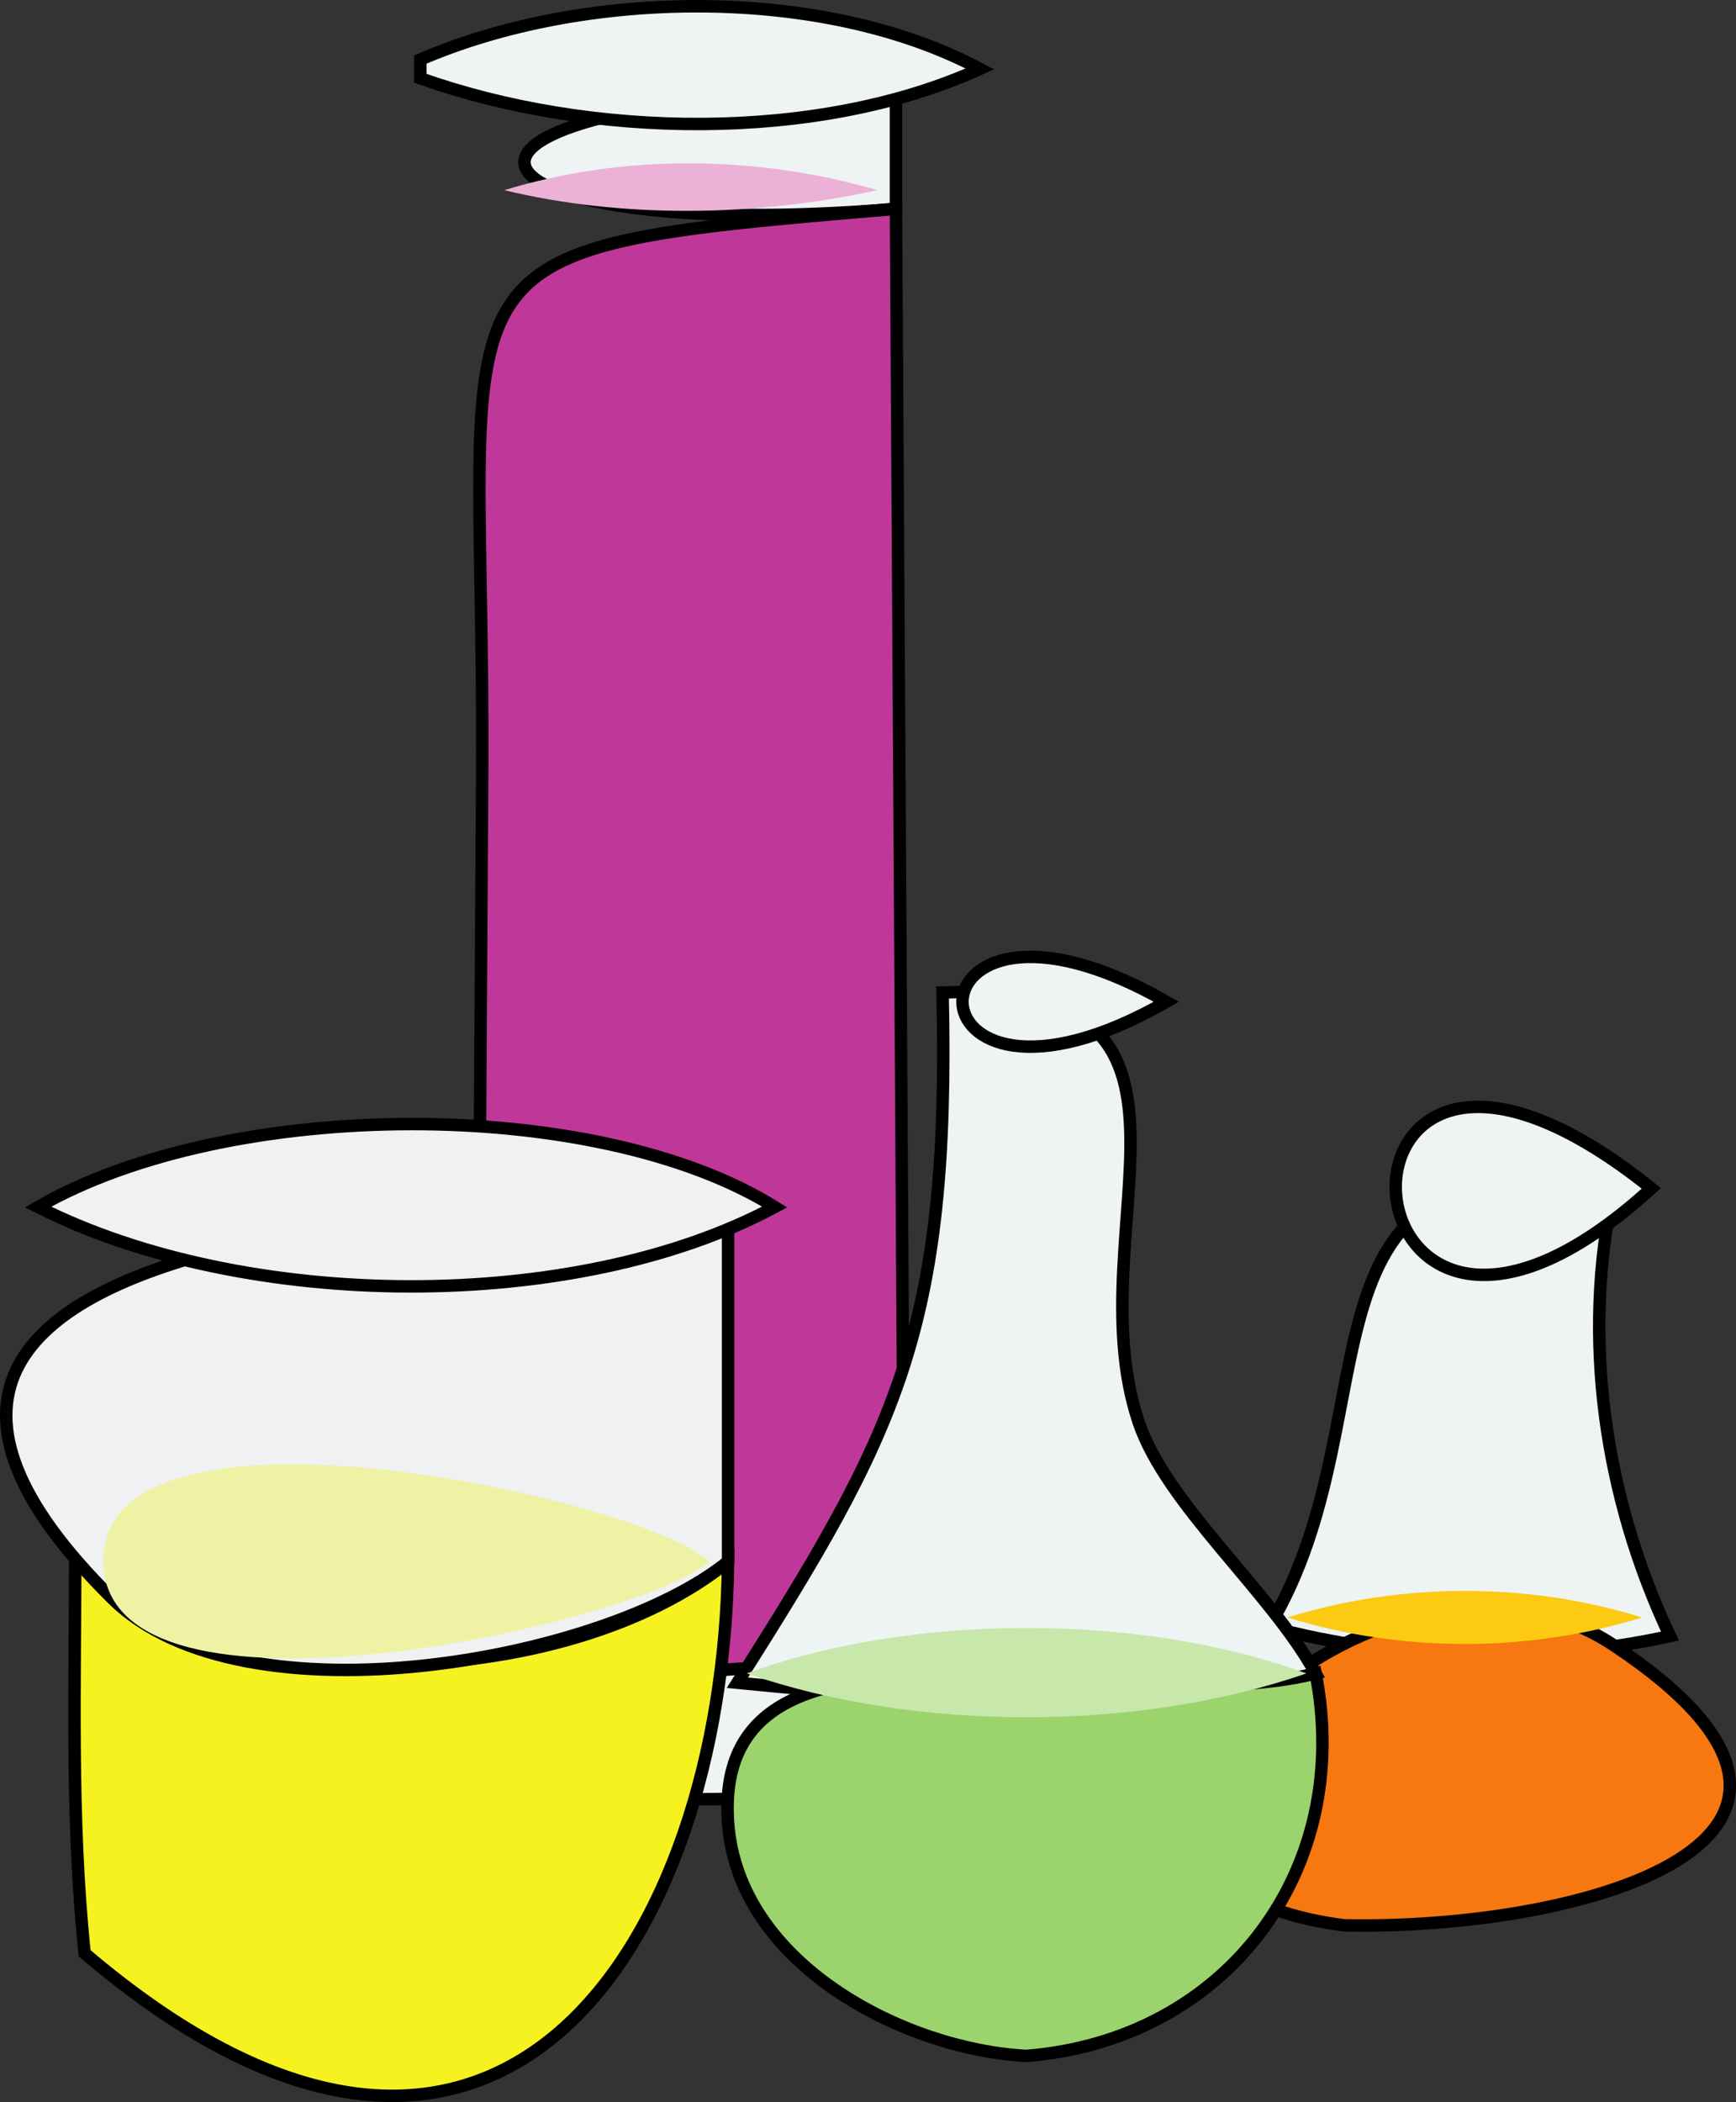 <svg xmlns="http://www.w3.org/2000/svg" xmlns:xlink="http://www.w3.org/1999/xlink" version="1.1" id="Layer_1" x="0px" y="0px" enable-background="new 0 0 822.05 841.89" xml:space="preserve" viewBox="339.3 337.35 139.62 169">
<rect x="339.3" y="337.35" width="139.62" height="169" fill="#333333" stroke="none"/>
<path fill-rule="evenodd" clip-rule="evenodd" fill="#EEF3F3" stroke="#000000" stroke-linecap="square" stroke-miterlimit="10" d="  M473.611,468.89c-5.25-11.114-7.159-23.992-4.5-36c-27.093-4.754-17.352,17.931-27.75,35.25  C451.865,470.935,462.999,471.189,473.611,468.89z"/>
<path fill-rule="evenodd" clip-rule="evenodd" fill="#EEF3F3" stroke="#000000" stroke-linecap="square" stroke-miterlimit="10" d="  M472.111,432.89C446.014,456.689,443.417,409.907,472.111,432.89L472.111,432.89z"/>
<path fill-rule="evenodd" clip-rule="evenodd" fill="#F77711" stroke="#000000" stroke-linecap="square" stroke-miterlimit="10" d="  M447.361,492.14c19.128,0.407,45.251-6.856,21.75-22.5C449.995,456.916,418.321,488.327,447.361,492.14z"/>
<path fill-rule="evenodd" clip-rule="evenodd" fill="#FBCA11" d="M471.361,467.39c-9.127,2.845-19.373,2.845-28.5,0  C451.988,464.545,462.234,464.545,471.361,467.39z"/>
<line fill="none" stroke="#000000" stroke-linecap="square" stroke-miterlimit="10" x1="378.357" y1="360.89" x2="378.357" y2="360.89"/>
<path fill-rule="evenodd" clip-rule="evenodd" fill="#EEF3F3" stroke="#000000" stroke-linecap="square" stroke-miterlimit="10" d="  M411.359,354.14c0-3.25,0-6.5,0-9.75C367.866,345.378,375.354,357.166,411.359,354.14z"/>
<path fill-rule="evenodd" clip-rule="evenodd" fill="#BF3899" stroke="#000000" stroke-linecap="square" stroke-miterlimit="10" d="  M412.109,479.39c-0.25-41.75-0.5-83.5-0.75-125.25c-39.291,3.301-33.016,3.052-33.279,45.586  c-0.137,22.216-0.274,44.433-0.411,66.648C377.56,484.174,396.43,478.027,412.109,479.39z"/>
<path fill-rule="evenodd" clip-rule="evenodd" fill="#EEF3F3" stroke="#000000" stroke-linecap="square" stroke-miterlimit="10" d="  M373.857,480.14c7.034,2.533,56.131,4.167,38.252-6.75C403.439,468.096,375.024,474.465,373.857,480.14z"/>
<path fill-rule="evenodd" clip-rule="evenodd" fill="#EEF3F3" stroke="#000000" stroke-linecap="square" stroke-miterlimit="10" d="  M418.111,342.89c-13.107,5.966-31.407,5.597-45.004,0.75c0-0.5,0-1,0-1.5C386.238,336.453,405.446,336.149,418.111,342.89z"/>
<path fill-rule="evenodd" clip-rule="evenodd" fill="#ECB1D7" d="M409.859,352.64c-9.74,2.141-20.482,2.293-30.002,0  C389.386,349.726,400.107,349.798,409.859,352.64z"/>
<path fill-rule="evenodd" clip-rule="evenodd" fill="#EEF3F3" stroke="#000000" stroke-linecap="square" stroke-miterlimit="10" d="  M445.111,471.89c-3.591-6.571-12.03-13.59-14.25-20.25c-5.214-15.642,8.716-35.391-15.752-34.5  c0.629,27.229-3.781,35.416-16.502,55.5C414.043,474.131,429.952,475.734,445.111,471.89z"/>
<path fill-rule="evenodd" clip-rule="evenodd" fill="#9BD36C" stroke="#000000" stroke-linecap="square" stroke-miterlimit="10" d="  M421.861,502.64c16.058-1.285,26.343-14.942,23.25-30.75c-16.129,4.089-48.625-7.55-47.254,12  C398.652,495.222,411.986,502.124,421.861,502.64z"/>
<path fill-rule="evenodd" clip-rule="evenodd" fill="#C8E7AB" d="M444.361,471.89c-13.574,4.701-31.43,4.701-45.004,0  C412.692,467.016,431.026,467.015,444.361,471.89z"/>
<path fill-rule="evenodd" clip-rule="evenodd" fill="#EEF3F3" stroke="#000000" stroke-linecap="square" stroke-miterlimit="10" d="  M433.111,417.89C411.24,430.395,411.24,405.385,433.111,417.89L433.111,417.89z"/>
<path fill-rule="evenodd" clip-rule="evenodd" fill="#F5F21F" stroke="#000000" stroke-linecap="square" stroke-miterlimit="10" d="  M346.107,494.39c33.113,28.192,51.412-0.76,51.75-31.5c-12.913,10.535-42.11,11.917-52.5-1.5  C345.357,472.431,344.962,483.447,346.107,494.39z"/>
<path fill-rule="evenodd" clip-rule="evenodd" fill="#EFF1F2" stroke="#000000" stroke-linecap="square" stroke-miterlimit="10" d="  M397.857,462.89c0-9.75,0-19.5,0-29.25c-13.854,0.803-81.645,0.499-49.5,32.25C358.885,476.29,388.154,470.807,397.857,462.89z"/>
<path fill-rule="evenodd" clip-rule="evenodd" fill="#EFF2A5" d="M396.357,462.89c-5.51,4.954-48.639,14.721-48.75,0  C347.497,448.17,390.923,457.854,396.357,462.89z"/>
<path fill-rule="evenodd" clip-rule="evenodd" fill="#EFF1F2" stroke="#000000" stroke-linecap="square" stroke-miterlimit="10" d="  M401.607,434.39c-16.071,8.617-42.649,8.402-59.25,0C357.723,425.549,387.26,425.452,401.607,434.39z"/>
</svg>